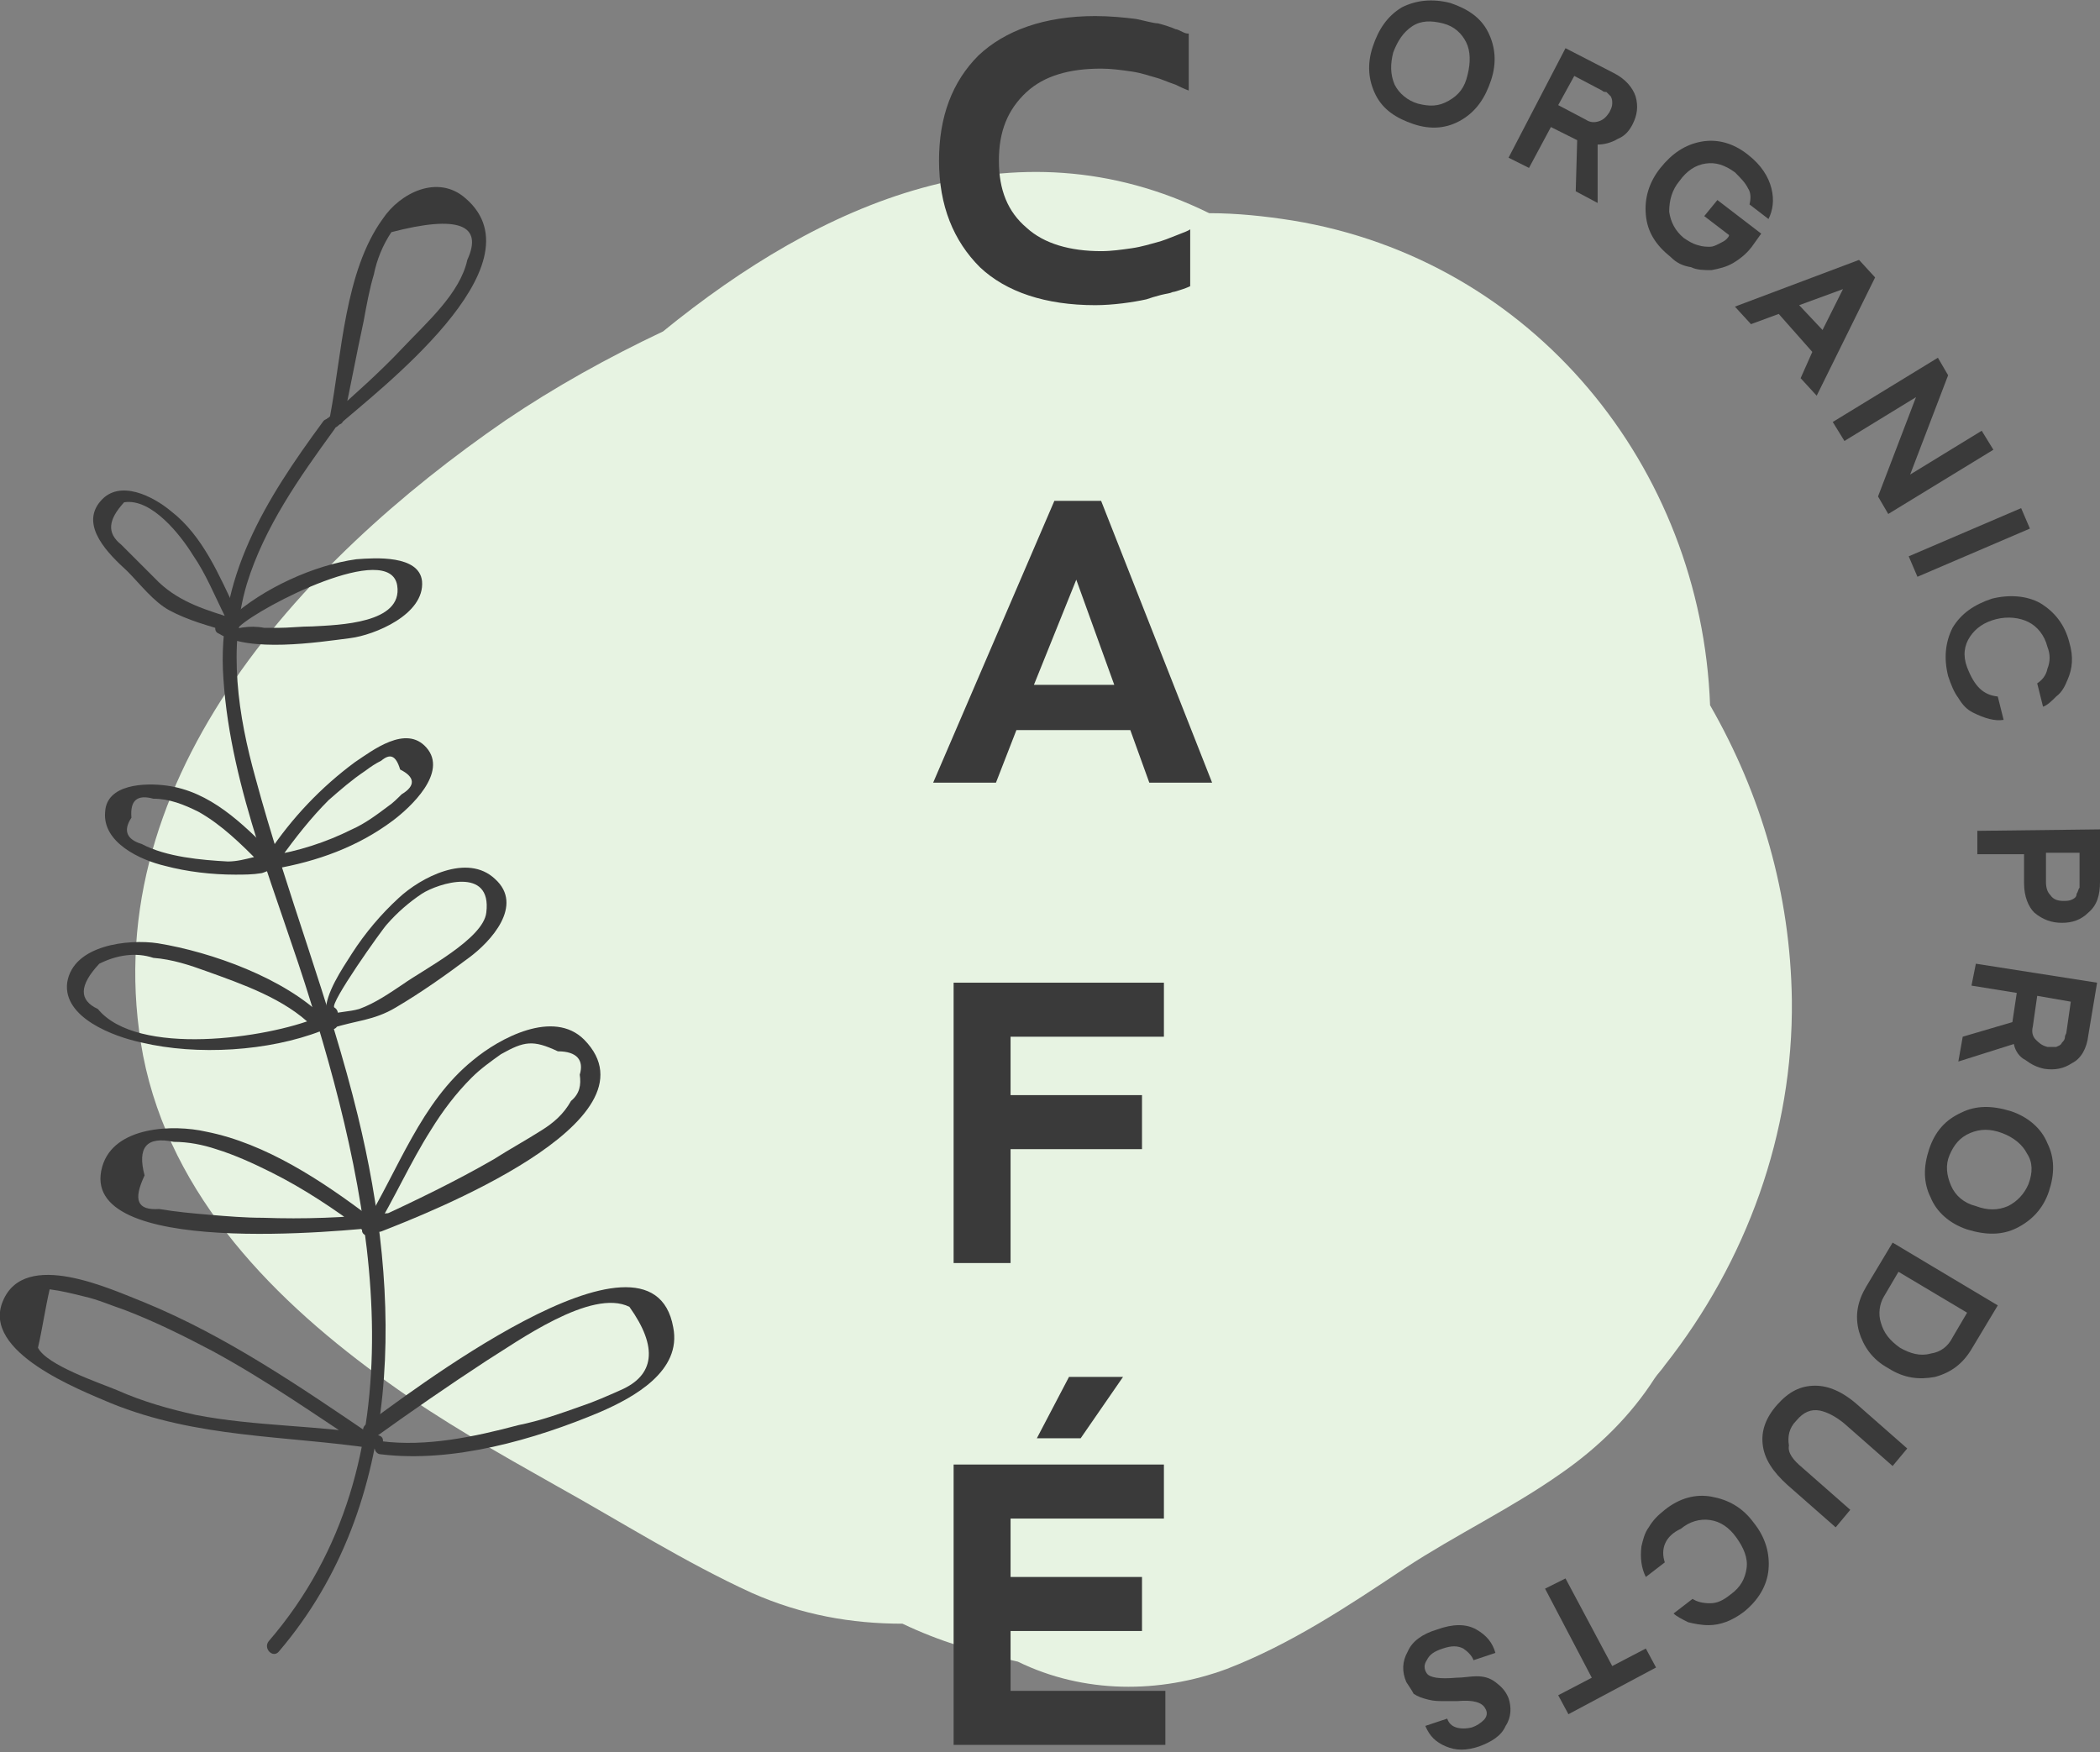 <?xml version="1.0" encoding="utf-8"?>
<!-- Generator: Adobe Illustrator 24.1.1, SVG Export Plug-In . SVG Version: 6.00 Build 0)  -->
<svg version="1.1" id="Layer_1" xmlns="http://www.w3.org/2000/svg" xmlns:xlink="http://www.w3.org/1999/xlink" x="0px" y="0px"
	 viewBox="0 0 143.8 120" style="enable-background:new 0 0 143.8 120;" xml:space="preserve">
<rect x="0" y="0" width="143.8" height="120" fill="#808080" stroke="none"/>
<style type="text/css">
	.st0{fill:#E7F3E2;}
	.st1{fill:#3A3A3A;}
</style>
<g>
	<path class="st0" d="M26.6,94.7c3.6,2.6,7.5,4.8,11.4,7c4.5,2.5,8.9,5.3,13.5,7.4c3.4,1.5,6.8,2.1,10.3,2.1c2.5,1.2,5.2,2,7.9,2.6
		c0,0,0,0,0,0c4.5,2.2,9.7,2.2,14.3,0.5c4.4-1.7,8.3-4.3,12.2-6.9c3.5-2.3,7.3-4.1,10.7-6.5c2.6-1.8,4.8-4,6.4-6.5
		c0.2-0.3,0.5-0.6,0.7-0.9c5.6-7.1,8.8-15.9,8.7-25c-0.1-7.3-2.1-14.1-5.6-20.2C116.5,32,105,17.8,88.5,15.1
		c-1.9-0.3-3.8-0.5-5.7-0.5c-13.4-6.6-26.6-0.7-37.4,8.1c-3.8,1.8-7.4,3.8-10.8,6.1c-14.1,9.7-28.3,25-24.8,43.5
		C11.7,82,18.9,89.2,26.6,94.7z"/>
	<g>
		<g>
			<g>
				<path class="st1" d="M19.1,113.1c8.7-10.2,8.4-24.4,5.4-36.7c-1.9-7.8-4.9-15.3-7-23.1c-1.2-4.3-1.9-8.9-0.6-13.3
					c1.2-3.9,3.6-7.3,6-10.6c0.4-0.5-0.5-1-0.8-0.5c-3.9,5.3-7.3,10.7-6.8,17.6c0.5,7.6,3.8,15,6,22.2c4.4,14.1,7.7,31.4-2.9,43.7
					C18,112.9,18.7,113.6,19.1,113.1L19.1,113.1z"/>
			</g>
			<g>
				<path class="st1" d="M23.1,29.2c2.7-2.4,14.1-11,8.8-15.6c-1.9-1.7-4.5-0.4-5.7,1.4c-2.6,3.6-2.8,9.3-3.6,13.5
					c-0.1,0.6,0.8,0.8,0.9,0.3c0.5-2.3,0.9-4.5,1.4-6.8c0.2-1.1,0.4-2.2,0.7-3.2c0.2-1,0.6-2,1.2-2.9c4.6-1.2,6.3-0.5,5.2,1.9
					c-0.5,2.3-2.8,4.3-4.4,6c-1.6,1.7-3.3,3.2-5.1,4.8C21.9,28.9,22.6,29.6,23.1,29.2L23.1,29.2z"/>
			</g>
			<g>
				<path class="st1" d="M16.2,41.9c-1.2-2.5-2.3-5.2-4.5-6.9c-1.2-1-3.5-2.2-4.8-0.7c-1.5,1.7,0.6,3.7,1.8,4.8
					c0.9,0.9,1.8,2.1,2.9,2.7c1.3,0.7,2.8,1.1,4.2,1.5c0.6,0.2,0.8-0.7,0.3-0.9c-1.9-0.6-3.7-1.1-5.2-2.5c-0.6-0.6-1.2-1.2-1.8-1.8
					c-0.3-0.3-0.5-0.5-0.8-0.8c-1-0.8-0.9-1.7,0.2-2.9c1.9-0.3,3.9,2.3,4.7,3.6c0.9,1.3,1.5,2.8,2.2,4.2
					C15.7,43,16.5,42.5,16.2,41.9L16.2,41.9z"/>
			</g>
			<g>
				<path class="st1" d="M16.4,42.9c1.5-1.4,10.3-5.9,10.8-2.8c0.4,2.6-4,2.7-5.8,2.8c-0.8,0-1.6,0.1-2.4,0.1c-0.3,0-0.6,0-0.9,0
					c-1-0.2-2,0-3,0.4c0.6,0.1,0.8-0.8,0.3-0.9c0,0-0.1,0-0.1,0c-0.2,0-0.4,0-0.5,0.2c0,0,0,0.1,0,0.1c-0.1,0.2-0.1,0.5,0.2,0.6
					c2.1,1.3,6.7,0.6,9,0.3c1.6-0.2,5.1-1.6,4.9-3.9c-0.2-1.8-3.2-1.6-4.5-1.5c-2.9,0.4-6.4,2-8.6,4C15.2,42.7,15.9,43.3,16.4,42.9
					L16.4,42.9z"/>
			</g>
			<g>
				<path class="st1" d="M19.2,58.8c1-1.4,2.1-2.8,3.3-4c0.8-0.7,1.6-1.4,2.5-2c0.4-0.3,0.7-0.5,1.1-0.7c0.6-0.5,1-0.4,1.3,0.6
					c1,0.5,1.1,1.1,0.1,1.7c-0.3,0.3-0.6,0.6-0.9,0.8c-0.8,0.6-1.6,1.2-2.5,1.6c-1.8,0.9-3.7,1.5-5.6,1.8c-0.6,0.1-0.3,1,0.3,0.9
					c2.9-0.5,5.7-1.5,8.1-3.3c1.2-0.9,3.8-3.3,2.3-5c-1.4-1.6-3.7,0.2-4.9,1c-2.3,1.7-4.3,3.8-5.9,6.2C18,58.8,18.9,59.3,19.2,58.8
					L19.2,58.8z"/>
			</g>
			<g>
				<path class="st1" d="M18.6,58.4c-2-2-4.2-4.2-7.2-4.6c-1.5-0.2-4.1-0.1-4.2,1.8c-0.2,2.1,2.4,3.3,4.1,3.7
					c1.5,0.4,3.2,0.6,4.8,0.6c0.6,0,1.2,0,1.8-0.1c0.1,0,1-0.4,1.1-0.4c0.6,0,0.6-0.9,0-0.9c-1.1-0.1-2.2,0.5-3.4,0.5
					c-1.8-0.1-4.2-0.3-5.9-1.2c-1-0.3-1.3-0.9-0.7-1.8c-0.1-1.2,0.4-1.6,1.5-1.3c1.1,0,2.1,0.4,3.1,0.9c1.6,0.9,2.9,2.2,4.2,3.5
					C18.4,59.5,19.1,58.8,18.6,58.4L18.6,58.4z"/>
			</g>
			<g>
				<path class="st1" d="M22.9,69c-0.4-0.2,3.3-5.4,3.6-5.7c0.7-0.8,1.5-1.5,2.4-2.1c1.1-0.7,4.8-1.9,4.4,1.3
					c-0.2,1.8-4.3,3.9-5.7,4.9c-0.9,0.6-1.9,1.3-3,1.7c-0.7,0.2-1.5,0.2-2.2,0.4c-0.3,0.1-0.4,0.3-0.3,0.6c0,0,0,0.1,0,0.1
					c0,0.2,0.3,0.3,0.5,0.3c0,0,0.1,0,0.1,0c0.6,0,0.6-0.9,0-0.9c0.1,0.1,0.2,0.2,0.4,0.2c-0.1,0.2-0.2,0.4-0.3,0.6
					c1.5-0.5,2.8-0.5,4.3-1.4c1.7-1,3.4-2.2,5-3.4c1.5-1.1,3.8-3.6,1.8-5.4c-1.9-1.8-5.1-0.1-6.6,1.3c-1.2,1.1-2.3,2.4-3.2,3.8
					c-0.7,1.1-1.8,2.7-1.8,4c0,0.2,0.1,0.3,0.2,0.4c0.1,0,0.1,0.1,0.2,0.1C23,70.1,23.4,69.3,22.9,69L22.9,69z"/>
			</g>
			<g>
				<path class="st1" d="M22.2,69.7c-2.7-2.7-7.7-4.5-11.4-5.1c-2-0.3-5.8,0.1-6.2,2.7c-0.3,2.4,3.2,3.7,5.1,4.1
					c3.8,0.9,8.7,0.6,12.3-0.8c0.6-0.2,0.3-1.1-0.3-0.9c-3.4,1.4-12.3,2.7-15-0.6c-1.3-0.6-1.3-1.6,0.1-3.1c1.2-0.6,2.5-0.8,3.7-0.4
					c1.3,0.1,2.5,0.5,3.6,0.9c2.5,0.9,5.4,1.9,7.3,3.8C22,70.8,22.6,70.1,22.2,69.7L22.2,69.7z"/>
			</g>
			<g>
				<path class="st1" d="M25.6,84.4c1.4-2.3,2.5-4.8,3.9-7c0.8-1.3,1.7-2.5,2.8-3.6c0.6-0.6,1.3-1.1,2-1.6c1.6-0.9,2.2-1,3.9-0.2
					c1.3,0,1.8,0.6,1.5,1.6c0.1,0.7,0,1.3-0.6,1.8c-0.5,0.9-1.2,1.5-2,2c-1.1,0.7-2.2,1.3-3.3,2c-2.6,1.5-5.3,2.8-8.1,4.1
					c-0.6,0.3-0.1,1.1,0.5,0.8C29,83.2,45.5,76.8,40,71.2c-2.1-2.1-5.8-0.1-7.6,1.4c-3.6,2.9-5.1,7.5-7.5,11.4
					C24.5,84.5,25.3,84.9,25.6,84.4L25.6,84.4z"/>
			</g>
			<g>
				<path class="st1" d="M25.4,83.4c-3.3-2.5-7.2-5.1-11.3-5.9C11.9,77,7.8,77.1,7,79.9c-1.8,6.3,16.7,4.4,19.4,4.1
					c0.6-0.1,0.6-1,0-0.9c-2.8,0.3-5.6,0.4-8.4,0.3c-1.2,0-2.4-0.1-3.6-0.2c-1.2-0.1-2.3-0.2-3.5-0.4c-1.5,0.1-1.8-0.6-1-2.3
					c-0.5-1.9,0.1-2.7,2-2.3c1,0,2,0.2,2.9,0.5c1.3,0.4,2.6,1,3.8,1.6c2.2,1.1,4.3,2.5,6.3,4C25.4,84.6,25.9,83.8,25.4,83.4
					L25.4,83.4z"/>
			</g>
			<g>
				<path class="st1" d="M25.6,98.5c2.5-1.8,5.1-3.6,7.7-5.3c2.1-1.3,7.2-5,9.8-3.7c2,2.8,1.7,4.7-0.6,5.7c-0.9,0.4-1.8,0.8-2.7,1.1
					c-1.4,0.5-2.8,1-4.3,1.3c-3,0.8-6.3,1.5-9.4,1.1c-0.6-0.1-0.6,0.9,0,0.9c4.9,0.6,10.5-1,15-2.9c2.3-1,5.6-2.8,5-5.8
					c-1.5-8.4-18.7,5-21.1,6.7C24.6,98,25.1,98.9,25.6,98.5L25.6,98.5z"/>
			</g>
			<g>
				<path class="st1" d="M25.6,98.4c-5-3.4-10.1-6.9-15.7-9.2c-2.3-0.9-8.2-3.7-9.7-0.1c-1.5,3.5,5.3,6.1,7.4,7
					c5.9,2.4,11.9,2.2,18,3.1c0.6,0.1,0.9-0.8,0.3-0.9c-4.1-0.7-8.4-0.6-12.5-1.4c-1.8-0.4-3.6-0.9-5.4-1.7
					c-1.2-0.5-4.8-1.7-5.4-2.9c0.3-1.3,0.5-2.7,0.8-4c0.8,0.1,1.6,0.3,2.4,0.5c0.9,0.2,1.8,0.6,2.7,0.9c2.1,0.8,4.1,1.8,6,2.8
					c3.7,2,7.1,4.4,10.6,6.7C25.6,99.5,26.1,98.7,25.6,98.4L25.6,98.4z"/>
			</g>
		</g>
		<g>
			<path class="st1" d="M67.1,18.3c-1.8-1.8-2.8-4.2-2.8-7.3c0-3,0.9-5.4,2.7-7.2c1.8-1.7,4.5-2.7,8-2.7c1,0,2,0.1,2.8,0.2
				c0.5,0.1,1.2,0.3,1.5,0.3c0.4,0.1,1,0.3,1.2,0.4c0.1,0,0.3,0.1,0.5,0.2c0.2,0.1,0.3,0.1,0.4,0.1v3.9c0,0-0.3-0.1-0.9-0.4
				c-0.6-0.2-1-0.4-1.4-0.5c-0.4-0.1-0.9-0.3-1.6-0.4c-0.7-0.1-1.4-0.2-2.1-0.2c-2.2,0-3.9,0.5-5.1,1.6C69,7.5,68.4,9,68.4,11
				c0,2,0.6,3.5,1.9,4.6c1.2,1.1,3,1.6,5.1,1.6c0.7,0,1.4-0.1,2.1-0.2c0.7-0.1,1.3-0.3,1.7-0.4c0.4-0.1,0.9-0.3,1.4-0.5
				c0.5-0.2,0.8-0.3,0.9-0.4v3.9c0,0-0.2,0.1-0.5,0.2c-0.3,0.1-0.6,0.2-0.7,0.2c-0.2,0.1-0.4,0.1-0.8,0.2c-0.4,0.1-0.7,0.2-1,0.3
				c-0.9,0.2-2.3,0.4-3.5,0.4C71.6,20.9,68.9,20,67.1,18.3z"/>
			<path class="st1" d="M78.7,53.6L77.4,50h-7.8l-1.4,3.6h-4.3l8.3-19.3h3.2L83,53.6H78.7z M70.8,46.9h5.5l-2.6-7.2L70.8,46.9z"/>
			<path class="st1" d="M65.3,86.6V67.3h14.4V71H69.2v4h9v3.7h-9v7.8H65.3z"/>
			<path class="st1" d="M65.3,119.6v-19.3h14.4v3.7H69.2v4h9v3.7h-9v4.1h10.6v3.7H65.3z M71,98.5l2.2-4.2h3.7l-2.9,4.2H71z"/>
		</g>
		<g>
			<path class="st1" d="M96.8,8.5c-1.2-0.4-2.1-1-2.6-2c-0.5-1-0.6-2.1-0.2-3.3c0.4-1.2,1-2.1,2-2.7c1-0.5,2.1-0.6,3.3-0.3
				c1.2,0.4,2.1,1,2.6,2c0.5,1,0.6,2.1,0.2,3.3s-1,2.1-2,2.7C99.1,8.8,98,8.9,96.8,8.5z M100.5,5.1c0.2-0.8,0.2-1.6-0.1-2.2
				c-0.3-0.6-0.8-1.1-1.6-1.3c-0.8-0.2-1.5-0.2-2.1,0.2c-0.6,0.4-1,1-1.3,1.8c-0.2,0.8-0.2,1.5,0.1,2.2c0.3,0.6,0.9,1.1,1.6,1.3
				c0.8,0.2,1.4,0.2,2.1-0.2C99.9,6.5,100.3,6,100.5,5.1z"/>
			<path class="st1" d="M109.4,9.9l0,4l-1.5-0.8l0.1-3.5l-1.8-0.9l-1.5,2.8l-1.4-0.7l3.9-7.5l3.3,1.7c0.8,0.4,1.3,1,1.5,1.6
				c0.2,0.7,0.1,1.3-0.2,1.9c-0.2,0.4-0.5,0.8-1,1C110.3,9.8,109.8,9.9,109.4,9.9z M109.7,6.2l-1.9-1l-1.1,2l1.9,1
				c0.3,0.2,0.6,0.2,0.9,0.1c0.3-0.1,0.5-0.3,0.7-0.6c0.1-0.2,0.2-0.4,0.2-0.6c0-0.2,0-0.3-0.1-0.5c-0.1-0.1-0.2-0.2-0.3-0.3
				C109.9,6.3,109.8,6.3,109.7,6.2z"/>
			<path class="st1" d="M114.4,17.6c-1-0.8-1.6-1.7-1.7-2.9c-0.1-1.1,0.2-2.2,1-3.2c0.8-1,1.7-1.6,2.8-1.8c1.1-0.2,2.2,0.1,3.2,0.9
				c0.9,0.7,1.4,1.5,1.6,2.3c0.2,0.8,0.1,1.5-0.2,2.1l-1.3-1c0.1-0.4,0.1-0.8-0.1-1.1c-0.2-0.4-0.5-0.7-0.9-1.1
				c-0.7-0.5-1.3-0.7-2-0.6c-0.7,0.1-1.3,0.5-1.8,1.2c-0.5,0.6-0.7,1.3-0.7,2.1c0.1,0.7,0.4,1.3,1,1.8c0.3,0.2,0.6,0.4,1,0.5
				c0.3,0.1,0.6,0.1,0.8,0.1c0.2,0,0.4-0.1,0.6-0.2c0.2-0.1,0.4-0.2,0.5-0.3c0.1-0.1,0.2-0.2,0.2-0.3l-1.7-1.3l0.9-1.1l3,2.3
				l-0.5,0.7c-0.4,0.6-0.9,1-1.4,1.3c-0.5,0.3-1,0.4-1.5,0.5c-0.5,0-1,0-1.4-0.2C115.2,18.2,114.8,18,114.4,17.6z"/>
			<path class="st1" d="M124.1,24.1l-2.3-2.6l-1.9,0.7l-1.1-1.2l8.5-3.2l1.1,1.2l-4,8.1l-1.1-1.2L124.1,24.1z M124.8,22.6l1.4-2.8
				l-3,1.1L124.8,22.6z"/>
			<path class="st1" d="M133.4,25.7l-2.6,6.8l4.9-3l0.8,1.3l-7.2,4.4l-0.7-1.2l2.6-6.8l-4.9,3l-0.8-1.3l7.2-4.4L133.4,25.7z"/>
			<path class="st1" d="M131.3,39.5l-0.6-1.4l7.7-3.3l0.6,1.4L131.3,39.5z"/>
			<path class="st1" d="M136.8,47.7l0.4,1.6c-0.6,0.1-1.3-0.1-2.1-0.5c-0.4-0.2-0.7-0.5-1-1c-0.3-0.4-0.5-0.9-0.7-1.5
				c-0.3-1.2-0.2-2.3,0.3-3.3c0.6-1,1.5-1.6,2.7-2c1.2-0.3,2.4-0.2,3.3,0.3c1,0.6,1.7,1.5,2,2.7c0.3,1,0.2,1.8-0.1,2.5
				c-0.2,0.5-0.4,0.9-0.8,1.2c-0.3,0.3-0.6,0.6-0.9,0.7l-0.4-1.6c0.3-0.2,0.6-0.5,0.7-1c0.2-0.5,0.2-1,0-1.5
				c-0.2-0.8-0.7-1.4-1.3-1.7c-0.6-0.3-1.4-0.4-2.2-0.2c-0.8,0.2-1.4,0.6-1.8,1.2c-0.4,0.6-0.5,1.3-0.2,2.1
				C135.2,47,135.8,47.6,136.8,47.7z"/>
			<path class="st1" d="M138.6,60.5l0-2l-3.2,0l0-1.6l8.4-0.1l0,3.6c0,0.9-0.2,1.6-0.8,2.1c-0.5,0.5-1.1,0.7-1.8,0.7
				c-0.7,0-1.3-0.2-1.9-0.7C138.9,62.1,138.6,61.4,138.6,60.5z M141.3,61.7c0.2,0,0.4,0,0.6-0.1c0.2-0.1,0.3-0.2,0.3-0.4
				c0.1-0.1,0.1-0.3,0.2-0.4c0-0.1,0-0.2,0-0.4l0-2l-2.3,0l0,2c0,0.4,0.1,0.7,0.3,0.9C140.6,61.6,140.9,61.7,141.3,61.7z"/>
			<path class="st1" d="M137.9,71.5l-3.8,1.2l0.3-1.7l3.4-1l0.3-2l-3.1-0.5l0.3-1.5l8.3,1.3l-0.6,3.6c-0.1,0.9-0.5,1.6-1.1,1.9
				c-0.6,0.4-1.2,0.5-1.9,0.4c-0.5-0.1-0.9-0.3-1.3-0.6C138.3,72.4,138,72,137.9,71.5z M141.5,70.7l0.3-2.1l-2.3-0.4l-0.3,2.1
				c-0.1,0.4,0,0.7,0.2,0.9c0.2,0.2,0.4,0.4,0.8,0.5c0.2,0,0.4,0,0.6,0c0.2-0.1,0.3-0.1,0.4-0.3c0.1-0.1,0.2-0.2,0.2-0.4
				C141.4,70.9,141.5,70.8,141.5,70.7z"/>
			<path class="st1" d="M132.1,78.7c0.4-1.2,1.1-2,2.2-2.5c1-0.5,2.1-0.5,3.4-0.1c1.2,0.4,2.1,1.2,2.5,2.2c0.5,1,0.5,2.1,0.1,3.3
				c-0.4,1.2-1.2,2-2.2,2.5c-1,0.5-2.1,0.5-3.4,0.1c-1.2-0.4-2.1-1.2-2.5-2.2C131.7,81,131.7,79.9,132.1,78.7z M135.3,82.6
				c0.8,0.3,1.5,0.3,2.2,0c0.6-0.3,1.1-0.8,1.4-1.5c0.3-0.8,0.3-1.5-0.1-2.1c-0.3-0.6-0.9-1.1-1.7-1.4c-0.8-0.3-1.5-0.3-2.2,0
				c-0.7,0.3-1.1,0.8-1.4,1.5c-0.3,0.7-0.2,1.4,0.1,2.1C133.9,81.9,134.5,82.4,135.3,82.6z"/>
			<path class="st1" d="M127.8,88.1l1.8-3l7.2,4.3l-1.8,3c-0.6,1-1.4,1.6-2.5,1.9c-1.1,0.2-2.1,0.1-3.2-0.6c-1.1-0.6-1.7-1.5-2-2.5
				C127,90.1,127.2,89.1,127.8,88.1z M133.7,91.6l1-1.7l-4.7-2.8l-1,1.7c-0.3,0.5-0.4,1.2-0.2,1.8c0.2,0.7,0.6,1.2,1.3,1.7
				c0.7,0.4,1.4,0.6,2.1,0.4C132.9,92.6,133.4,92.2,133.7,91.6z"/>
			<path class="st1" d="M123.4,100.5l3.3,2.9l-1,1.2l-3.3-2.9c-1-0.9-1.6-1.8-1.7-2.8c-0.1-0.9,0.2-1.8,1-2.7
				c0.8-0.9,1.6-1.3,2.6-1.3c0.9,0,1.9,0.4,3,1.4l3.3,2.9l-1,1.2l-3.3-2.9c-0.6-0.5-1.2-0.8-1.7-0.9c-0.6-0.1-1.1,0.1-1.6,0.7
				c-0.5,0.5-0.6,1.1-0.5,1.7C122.4,99.5,122.8,100,123.4,100.5z"/>
			<path class="st1" d="M114,107l-1.3,1c-0.3-0.6-0.4-1.3-0.3-2.1c0.1-0.4,0.2-0.9,0.5-1.3c0.3-0.5,0.6-0.8,1.1-1.2
				c1-0.8,2.1-1.1,3.2-0.9c1.1,0.2,2.1,0.7,2.9,1.8c0.8,1,1.1,2.1,1,3.2c-0.1,1.1-0.7,2.1-1.7,2.9c-0.8,0.6-1.6,0.9-2.4,0.9
				c-0.5,0-1-0.1-1.4-0.2c-0.4-0.2-0.8-0.4-1-0.6l1.3-1c0.3,0.2,0.7,0.3,1.2,0.3c0.5,0,0.9-0.2,1.4-0.6c0.7-0.5,1-1.1,1.1-1.8
				c0.1-0.7-0.2-1.4-0.7-2.1c-0.5-0.7-1.1-1.1-1.8-1.2c-0.7-0.1-1.4,0.1-2,0.6C114,105.2,113.7,106.1,114,107z"/>
			<path class="st1" d="M110.4,114.1l2.3-1.2l0.7,1.3l-6,3.2l-0.7-1.3l2.3-1.2l-3.2-6.1l1.4-0.7L110.4,114.1z"/>
			<path class="st1" d="M96.3,115.2c-0.3-0.7-0.3-1.4,0.1-2.1c0.3-0.7,1-1.2,2-1.5c1.1-0.4,2-0.4,2.7,0c0.7,0.4,1.1,0.9,1.3,1.6
				l-1.5,0.5c-0.1-0.3-0.4-0.6-0.7-0.8c-0.4-0.2-0.8-0.2-1.4,0c-0.6,0.2-0.9,0.4-1.1,0.8c-0.2,0.3-0.2,0.6,0,0.9
				c0.2,0.3,0.9,0.4,2,0.3c0.5,0,1-0.1,1.4-0.1c0.5,0,0.9,0.1,1.3,0.4c0.4,0.3,0.7,0.6,0.9,1.1c0.2,0.6,0.2,1.3-0.2,1.9
				c-0.3,0.7-1,1.1-1.8,1.4c-0.9,0.3-1.6,0.3-2.3,0c-0.7-0.3-1.1-0.7-1.4-1.4l1.5-0.5c0.1,0.3,0.3,0.5,0.6,0.6
				c0.3,0.1,0.7,0.1,1.1,0c0.3-0.1,0.6-0.3,0.8-0.5c0.2-0.2,0.3-0.5,0.1-0.8c-0.2-0.4-0.8-0.6-1.9-0.5c-0.4,0-0.7,0-1,0
				c-0.3,0-0.6,0-1-0.1c-0.4-0.1-0.7-0.2-1-0.4C96.7,115.8,96.5,115.5,96.3,115.2z"/>
		</g>
	</g>
</g>
</svg>
